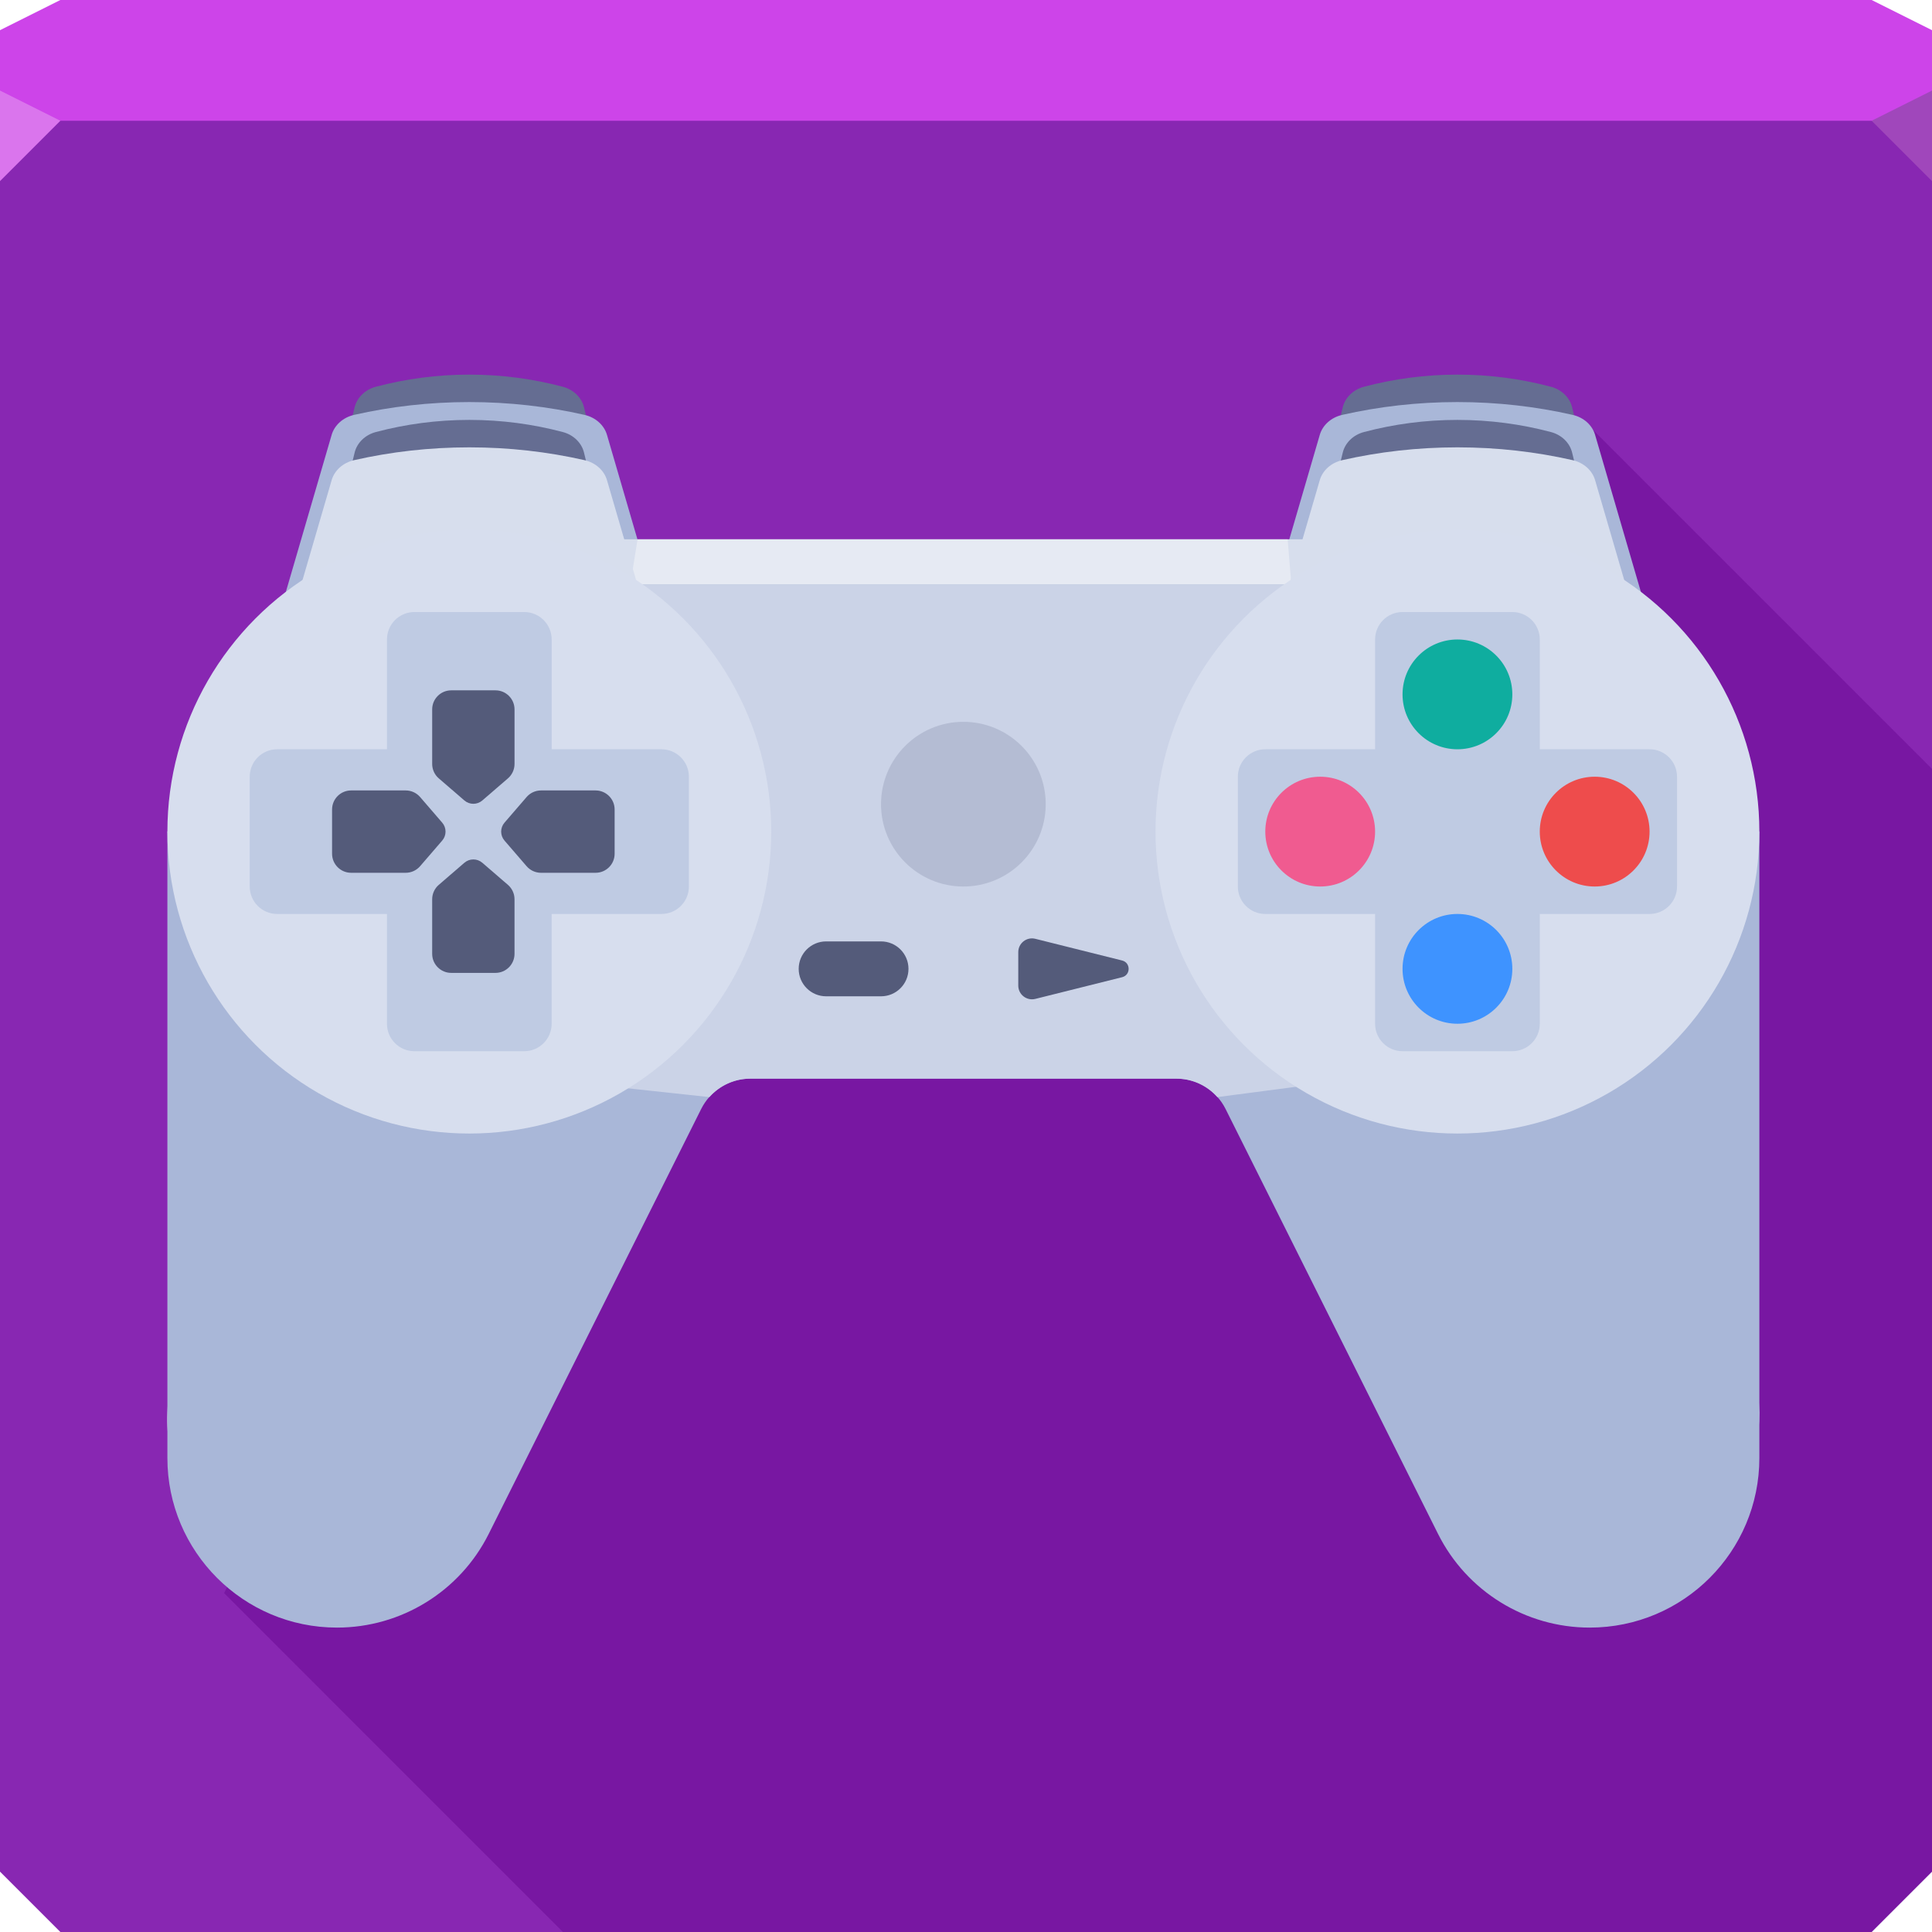 <?xml version="1.0" encoding="UTF-8" standalone="no"?>
<!-- Created with Inkscape (http://www.inkscape.org/) -->

<svg
   xmlns:dc="http://purl.org/dc/elements/1.1/"
   xmlns:cc="http://creativecommons.org/ns#"
   xmlns:rdf="http://www.w3.org/1999/02/22-rdf-syntax-ns#"
   xmlns:svg="http://www.w3.org/2000/svg"
   xmlns="http://www.w3.org/2000/svg"
   xmlns:sodipodi="http://sodipodi.sourceforge.net/DTD/sodipodi-0.dtd"
   xmlns:inkscape="http://www.inkscape.org/namespaces/inkscape"
   width="64"
   height="64"
   id="svg13094"
   version="1.1"
   inkscape:version="0.92.2 5c3e80d, 2017-08-06"
   sodipodi:docname="ps1.svg">
  <sodipodi:namedview
     id="base"
     pagecolor="#ffffff"
     bordercolor="#666666"
     borderopacity="1.0"
     inkscape:pageopacity="0"
     inkscape:pageshadow="2"
     inkscape:zoom="8.0000004"
     inkscape:cx="-28.115933"
     inkscape:cy="31.071012"
     inkscape:document-units="px"
     inkscape:current-layer="g965"
     showgrid="true"
     inkscape:snap-bbox="true"
     inkscape:bbox-paths="true"
     inkscape:bbox-nodes="true"
     inkscape:snap-bbox-edge-midpoints="true"
     inkscape:snap-bbox-midpoints="true"
     inkscape:object-paths="true"
     inkscape:snap-intersection-paths="true"
     inkscape:object-nodes="true"
     inkscape:snap-smooth-nodes="true"
     inkscape:snap-midpoints="true"
     inkscape:snap-object-midpoints="true"
     inkscape:snap-center="true"
     showguides="false"
     inkscape:guide-bbox="true"
     inkscape:window-width="1920"
     inkscape:window-height="1025"
     inkscape:window-x="-2"
     inkscape:window-y="32"
     inkscape:window-maximized="1"
     inkscape:snap-global="false"
     fit-margin-top="0"
     fit-margin-left="0"
     fit-margin-right="0"
     fit-margin-bottom="0"
     showborder="true"
     inkscape:showpageshadow="false"
     inkscape:snap-page="true">
    <inkscape:grid
       type="xygrid"
       id="grid3075"
       empspacing="5"
       visible="true"
       enabled="true"
       snapvisiblegridlinesonly="true"
       originx="1.6362304e-08"
       originy="18"
       spacingx="1"
       spacingy="1" />
    <sodipodi:guide
       orientation="0,1"
       position="-11,30"
       id="guide9148"
       inkscape:locked="false" />
    <sodipodi:guide
       orientation="1,0"
       position="32,70"
       id="guide9150"
       inkscape:locked="false" />
  </sodipodi:namedview>
  <defs
     id="defs13096" />
  <path
     id="path6538"
     d="m 0,3 v 31 28 l 2,2 h 30 30 l 2,-2 V 34 3 H 32 Z"
     style="color:#000000;display:inline;overflow:visible;visibility:visible;fill:#8827b2;fill-opacity:1;fill-rule:nonzero;stroke:none;stroke-width:2.286;marker:none;enable-background:accumulate"
     inkscape:connector-curvature="0"
     sodipodi:nodetypes="ccccccccccc" />
  <path
     style="opacity:1;vector-effect:none;fill:#60008b;fill-opacity:0.4;fill-rule:nonzero;stroke:none;stroke-width:1;stroke-linecap:butt;stroke-linejoin:miter;stroke-miterlimit:4;stroke-dasharray:none;stroke-dashoffset:0;stroke-opacity:1;marker:none;paint-order:normal"
     d="M 52.414 13.885 L 49.055 18.393 C 49.055 18.393 30.317 22.458 29.434 22.988 C 28.793 23.373 21.127 36.03 16.879 43.17 L 13.611 40.312 L 7.424 52.775 L 18.648 64 L 32 64 L 62 64 L 64 62 L 64 34 L 64 25.471 L 52.414 13.885 z "
     id="path1119" />
  <path
     inkscape:connector-curvature="0"
     style="color:#000000;fill:#cd44e9;fill-opacity:1;fill-rule:nonzero;stroke:none;marker:none;visibility:visible;display:inline;overflow:visible;enable-background:accumulate"
     d="M 2,0 0,1 0,4 19.562,4 39.125,4 64,4 64,1 62,0 39.125,0 19.562,0 2,0 z"
     id="path6688" />
  <g
     id="g3043"
     inkscape:export-filename="folder.png"
     inkscape:export-xdpi="90"
     inkscape:export-ydpi="90"
     transform="translate(-0.625,0.082)" />
  <g
     id="scalable"
     transform="matrix(1.039,0,0,1.039,1214.722,1878.812)"
     inkscape:label="#g3701"
     style="fill:#ffffff" />
  <path
     d="M 64,6 62,4 64,3 z"
     id="path3028"
     style="fill:#a048bb;fill-opacity:0.993"
     inkscape:connector-curvature="0" />
  <path
     inkscape:connector-curvature="0"
     style="fill:#da75ed;fill-opacity:1;fill-rule:nonzero"
     d="M 0,3 0,6 2,4 z"
     id="path4298"
     sodipodi:nodetypes="cccc" />
  <g
     id="g953"
     transform="matrix(0.103,0,0,0.103,5.545,6.045)"
     style="stroke-width:9.677">
    <path
       id="path826"
       d="m 135.724,79.449 -1.737,-7.147 c -0.747,-3.075 -3.308,-5.675 -6.809,-6.603 -9.612,-2.548 -19.689,-3.905 -30.074,-3.905 -10.385,0 -20.463,1.357 -30.075,3.906 -3.501,0.928 -6.062,3.528 -6.809,6.603 l -1.737,7.146 z"
       style="fill:#656d92;stroke-width:9.677;fill-opacity:1"
       inkscape:connector-curvature="0" />
    <path
       id="path828"
       d="M 35.31,141.242 H 158.896 L 141.369,81.149 c -0.899,-3.082 -3.628,-5.591 -7.211,-6.406 -11.825,-2.688 -24.244,-4.122 -37.055,-4.122 -12.811,0 -25.23,1.434 -37.055,4.122 -3.583,0.814 -6.312,3.324 -7.211,6.406 z"
       style="fill:#a9b7d8;stroke-width:9.677;fill-opacity:1"
       inkscape:connector-curvature="0" />
    <path
       id="path830"
       d="m 453.517,79.449 -1.737,-7.147 c -0.747,-3.075 -3.308,-5.675 -6.809,-6.603 -9.612,-2.548 -19.689,-3.905 -30.074,-3.905 -10.385,0 -20.462,1.357 -30.074,3.906 -3.501,0.928 -6.062,3.528 -6.809,6.603 l -1.737,7.146 z"
       style="fill:#656d92;stroke-width:9.677;fill-opacity:1"
       inkscape:connector-curvature="0" />
    <g
       id="g836"
       style="stroke-width:9.677">
      <path
         id="path832"
         d="M 353.103,141.242 H 476.69 L 459.163,81.149 c -0.899,-3.082 -3.628,-5.591 -7.211,-6.406 -11.825,-2.688 -24.244,-4.122 -37.055,-4.122 -12.811,0 -25.23,1.434 -37.055,4.122 -3.583,0.814 -6.312,3.324 -7.211,6.406 z"
         style="fill:#a9b7d8;stroke-width:9.677;fill-opacity:1"
         inkscape:connector-curvature="0" />
      <path
         inkscape:connector-curvature="0"
         style="fill:#d7deed;stroke-width:9.677"
         d="M 370.759,114.759 H 141.241 L 8.767,194.207 0,395.652 c -1.31,30.102 24.425,54.555 54.554,54.555 h 0.004 c 20.664,0 39.554,-11.674 48.796,-30.157 l 68.318,-136.636 c 2.99,-5.982 9.103,-9.76 15.791,-9.76 h 137.074 c 6.687,0 12.801,3.778 15.791,9.76 l 68.318,136.636 c 9.241,18.483 28.131,30.157 48.796,30.157 h 0.004 c 30.13,0 54.554,-24.425 54.554,-54.555 l -9.409,-201.445 z"
         id="path1062"
         sodipodi:nodetypes="cccsssccssccssscc" />
      <path
         style="fill:#e6eaf3;fill-opacity:1;stroke-width:1"
         d="M 21.172,17.404 20.625,20.812 43,20.125 42.777,17.404 Z"
         transform="matrix(9.677,0,0,9.677,-53.662,-53.661)"
         id="path834"
         inkscape:connector-curvature="0" />
      <g
         style="overflow:visible;stroke-width:94.681"
         id="g1117"
         transform="matrix(0.18,0,0,0.18,216.803,386.52)">
        <g
           transform="translate(-61.686,-312.868)"
           id="g3"
           style="stroke-width:94.681" />
      </g>
    </g>
    <g
       id="g848"
       style="stroke-width:9.677">
      <path
         id="path844"
         d="m 158.897,167.725 h -35.31 v -35.31 c 0,-4.875 -3.953,-8.828 -8.828,-8.828 h -35.31 c -4.875,0 -8.828,3.953 -8.828,8.828 v 35.31 H 35.31 c -4.875,0 -8.828,3.953 -8.828,8.828 v 35.31 c 0,4.875 3.953,8.828 8.828,8.828 h 35.31 v 35.31 c 0,4.875 3.953,8.828 8.828,8.828 h 35.31 c 4.875,0 8.828,-3.953 8.828,-8.828 v -35.31 h 35.31 c 4.875,0 8.828,-3.953 8.828,-8.828 v -35.31 c 0,-4.876 -3.952,-8.828 -8.827,-8.828 z"
         style="fill:#d7deed;stroke-width:9.677"
         inkscape:connector-curvature="0" />
      <path
         id="path846"
         d="m 476.69,167.725 h -35.31 v -35.31 c 0,-4.875 -3.953,-8.828 -8.828,-8.828 h -35.31 c -4.875,0 -8.828,3.953 -8.828,8.828 v 35.31 h -35.31 c -4.875,0 -8.828,3.953 -8.828,8.828 v 35.31 c 0,4.875 3.953,8.828 8.828,8.828 h 35.31 v 35.31 c 0,4.875 3.953,8.828 8.828,8.828 h 35.31 c 4.875,0 8.828,-3.953 8.828,-8.828 v -35.31 h 35.31 c 4.875,0 8.828,-3.953 8.828,-8.828 v -35.31 c -10e-4,-4.876 -3.953,-8.828 -8.828,-8.828 z"
         style="fill:#d7deed;stroke-width:9.677"
         inkscape:connector-curvature="0" />
    </g>
    <g
       id="g876"
       style="stroke-width:9.677" />
    <g
       id="g878"
       style="stroke-width:9.677" />
    <g
       id="g880"
       style="stroke-width:9.677" />
    <g
       id="g882"
       style="stroke-width:9.677" />
    <g
       id="g884"
       style="stroke-width:9.677" />
    <g
       id="g886"
       style="stroke-width:9.677" />
    <g
       id="g888"
       style="stroke-width:9.677" />
    <g
       id="g890"
       style="stroke-width:9.677" />
    <g
       id="g892"
       style="stroke-width:9.677" />
    <g
       id="g894"
       style="stroke-width:9.677" />
    <g
       id="g896"
       style="stroke-width:9.677" />
    <g
       id="g898"
       style="stroke-width:9.677" />
    <g
       id="g900"
       style="stroke-width:9.677" />
    <g
       id="g902"
       style="stroke-width:9.677" />
    <g
       id="g904"
       style="stroke-width:9.677" />
  </g>
  <g
     style="stroke-width:9.677"
     transform="matrix(0.103,0,0,0.103,5.545,7.545)"
     id="g1035">
    <path
       inkscape:connector-curvature="0"
       style="fill:#656d92;stroke-width:9.677;fill-opacity:1"
       d="m 135.724,79.449 -1.737,-7.147 c -0.747,-3.075 -3.308,-5.675 -6.809,-6.603 -9.612,-2.548 -19.689,-3.905 -30.074,-3.905 -10.385,0 -20.463,1.357 -30.075,3.906 -3.501,0.928 -6.062,3.528 -6.809,6.603 l -1.737,7.146 z"
       id="path955" />
    <path
       inkscape:connector-curvature="0"
       style="fill:#d7deed;stroke-width:9.677"
       d="M 35.31,141.242 H 158.896 L 141.369,81.149 c -0.899,-3.082 -3.628,-5.591 -7.211,-6.406 -11.825,-2.688 -24.244,-4.122 -37.055,-4.122 -12.811,0 -25.23,1.434 -37.055,4.122 -3.583,0.814 -6.312,3.324 -7.211,6.406 z"
       id="path957" />
    <path
       inkscape:connector-curvature="0"
       style="fill:#656d92;stroke-width:9.677;fill-opacity:1"
       d="m 453.517,79.449 -1.737,-7.147 c -0.747,-3.075 -3.308,-5.675 -6.809,-6.603 -9.612,-2.548 -19.689,-3.905 -30.074,-3.905 -10.385,0 -20.462,1.357 -30.074,3.906 -3.501,0.928 -6.062,3.528 -6.809,6.603 l -1.737,7.146 z"
       id="path959" />
    <g
       style="stroke-width:9.677"
       id="g965">
      <path
         inkscape:connector-curvature="0"
         style="fill:#d7deed;stroke-width:9.677"
         d="M 353.103,141.242 H 476.69 L 459.163,81.149 c -0.899,-3.082 -3.628,-5.591 -7.211,-6.406 -11.825,-2.688 -24.244,-4.122 -37.055,-4.122 -12.811,0 -25.23,1.434 -37.055,4.122 -3.583,0.814 -6.312,3.324 -7.211,6.406 z"
         id="path961" />
      <path
         inkscape:connector-curvature="0"
         style="fill:#a9b7d8;stroke-width:9.677;fill-opacity:1"
         d="M 370.759,114.759 H 141.241 L 0,194.207 v 201.445 c 0,30.13 24.425,54.555 54.554,54.555 h 0.004 c 20.664,0 39.554,-11.674 48.796,-30.157 l 68.318,-136.636 c 2.99,-5.982 9.103,-9.76 15.791,-9.76 h 137.074 c 6.687,0 12.801,3.778 15.791,9.76 l 68.318,136.636 c 9.241,18.483 28.131,30.157 48.796,30.157 h 0.004 c 30.13,0 54.554,-24.425 54.554,-54.555 V 194.207 Z"
         id="path963" />
      <path
         inkscape:connector-curvature="0"
         style="fill:#cbd3e7;stroke-width:9.677;fill-opacity:1"
         d="M 141.238,114.759 -0.004,194.216 50.8,266.282 174.313,279.588 c 3.302,-3.707 8.046,-5.935 13.155,-5.935 h 137.065 c 5.108,0 9.852,2.227 13.155,5.935 l 120.319,-15.725 c 5.316,-0.695 6.582,-5.299 9.677,-9.677 l 42.941,-60.745 -139.862,-78.682 z"
         id="path963-3"
         sodipodi:nodetypes="ccccsscssccc" />
    </g>
    <g
       style="stroke-width:9.677;fill:#d7deee;fill-opacity:1"
       id="g971">
      <circle
         style="fill:#d7deee;stroke-width:9.677;fill-opacity:1"
         cx="97.103"
         cy="194.207"
         r="97.103"
         id="circle967" />
      <circle
         style="fill:#d7deee;stroke-width:9.677;fill-opacity:1"
         cx="414.897"
         cy="194.207"
         r="97.103"
         id="circle969" />
    </g>
    <g
       style="stroke-width:9.677"
       id="g977">
      <path
         inkscape:connector-curvature="0"
         style="fill:#00378e;stroke-width:9.677;fill-opacity:0.117"
         d="m 158.897,167.725 h -35.31 v -35.31 c 0,-4.875 -3.953,-8.828 -8.828,-8.828 h -35.31 c -4.875,0 -8.828,3.953 -8.828,8.828 v 35.31 H 35.31 c -4.875,0 -8.828,3.953 -8.828,8.828 v 35.31 c 0,4.875 3.953,8.828 8.828,8.828 h 35.31 v 35.31 c 0,4.875 3.953,8.828 8.828,8.828 h 35.31 c 4.875,0 8.828,-3.953 8.828,-8.828 v -35.31 h 35.31 c 4.875,0 8.828,-3.953 8.828,-8.828 v -35.31 c 0,-4.876 -3.952,-8.828 -8.827,-8.828 z"
         id="path973" />
      <path
         inkscape:connector-curvature="0"
         style="fill:#00378e;stroke-width:9.677;fill-opacity:0.117"
         d="m 476.69,167.725 h -35.31 v -35.31 c 0,-4.875 -3.953,-8.828 -8.828,-8.828 h -35.31 c -4.875,0 -8.828,3.953 -8.828,8.828 v 35.31 h -35.31 c -4.875,0 -8.828,3.953 -8.828,8.828 v 35.31 c 0,4.875 3.953,8.828 8.828,8.828 h 35.31 v 35.31 c 0,4.875 3.953,8.828 8.828,8.828 h 35.31 c 4.875,0 8.828,-3.953 8.828,-8.828 v -35.31 h 35.31 c 4.875,0 8.828,-3.953 8.828,-8.828 v -35.31 c -10e-4,-4.876 -3.953,-8.828 -8.828,-8.828 z"
         id="path975" />
    </g>
    <g
       style="stroke-width:9.677"
       id="g987">
      <path
         inkscape:connector-curvature="0"
         style="fill:#545b7a;stroke-width:9.677;font-variant-east_asian:normal;opacity:1;vector-effect:none;fill-opacity:1;stroke-linecap:butt;stroke-linejoin:miter;stroke-miterlimit:4;stroke-dasharray:none;stroke-dashoffset:0;stroke-opacity:1"
         d="M 76.641,207.449 H 59.094 c -3.384,0 -6.129,-2.744 -6.129,-6.129 v -14.226 c 0,-3.384 2.744,-6.129 6.129,-6.129 h 17.548 c 1.782,0 3.476,0.776 4.64,2.125 l 7.103,8.233 c 1.429,1.656 1.429,4.11 0,5.767 l -7.103,8.233 c -1.164,1.35 -2.859,2.126 -4.641,2.126 z"
         id="path979" />
      <path
         inkscape:connector-curvature="0"
         style="fill:#545b7a;stroke-width:9.677;font-variant-east_asian:normal;opacity:1;vector-effect:none;fill-opacity:1;stroke-linecap:butt;stroke-linejoin:miter;stroke-miterlimit:4;stroke-dasharray:none;stroke-dashoffset:0;stroke-opacity:1"
         d="m 120.162,180.966 h 17.548 c 3.384,0 6.129,2.744 6.129,6.129 v 14.226 c 0,3.384 -2.744,6.129 -6.129,6.129 h -17.548 c -1.782,0 -3.476,-0.776 -4.64,-2.125 l -7.103,-8.233 c -1.429,-1.656 -1.429,-4.11 0,-5.767 l 7.103,-8.233 c 1.163,-1.35 2.857,-2.126 4.64,-2.126 z"
         id="path981" />
      <path
         inkscape:connector-curvature="0"
         style="fill:#545b7a;stroke-width:9.677;font-variant-east_asian:normal;opacity:1;vector-effect:none;fill-opacity:1;stroke-linecap:butt;stroke-linejoin:miter;stroke-miterlimit:4;stroke-dasharray:none;stroke-dashoffset:0;stroke-opacity:1"
         d="m 111.642,215.967 v 17.547 c 0,3.384 -2.744,6.129 -6.129,6.129 H 91.288 c -3.384,0 -6.129,-2.744 -6.129,-6.129 v -17.547 c 0,-1.782 0.776,-3.476 2.125,-4.64 l 8.233,-7.103 c 1.656,-1.429 4.11,-1.429 5.767,0 l 8.233,7.103 c 1.35,1.165 2.125,2.858 2.125,4.64 z"
         id="path983" />
      <path
         inkscape:connector-curvature="0"
         style="fill:#545b7a;stroke-width:9.677;font-variant-east_asian:normal;opacity:1;vector-effect:none;fill-opacity:1;stroke-linecap:butt;stroke-linejoin:miter;stroke-miterlimit:4;stroke-dasharray:none;stroke-dashoffset:0;stroke-opacity:1"
         d="M 85.16,172.447 V 154.9 c 0,-3.384 2.744,-6.129 6.129,-6.129 h 14.226 c 3.384,0 6.129,2.744 6.129,6.129 v 17.547 c 0,1.782 -0.776,3.476 -2.125,4.64 l -8.233,7.103 c -1.656,1.429 -4.11,1.429 -5.767,0 l -8.233,-7.103 c -1.349,-1.164 -2.126,-2.857 -2.126,-4.64 z"
         id="path985" />
    </g>
    <circle
       style="fill:#f05b90;stroke-width:9.677;fill-opacity:1"
       cx="370.759"
       cy="194.207"
       r="17.655"
       id="circle989" />
    <circle
       style="fill:#00103a;stroke-width:9.677;fill-opacity:0.117"
       cx="256"
       cy="185.38"
       r="26.483"
       id="circle991" />
    <circle
       style="fill:#ee4c4c;stroke-width:9.677;fill-opacity:1"
       cx="459.034"
       cy="194.207"
       r="17.655"
       id="circle993" />
    <circle
       style="fill:#3e93ff;stroke-width:9.677;fill-opacity:1"
       cx="414.897"
       cy="238.345"
       r="17.655"
       id="circle995" />
    <circle
       style="fill:#0fad9f;stroke-width:9.677;fill-opacity:1"
       cx="414.897"
       cy="150.07"
       r="17.655"
       id="circle997" />
    <g
       style="stroke-width:9.677"
       id="g1003">
      <path
         inkscape:connector-curvature="0"
         style="fill:#545b7a;stroke-width:9.677;font-variant-east_asian:normal;opacity:1;vector-effect:none;fill-opacity:1;stroke-linecap:butt;stroke-linejoin:miter;stroke-miterlimit:4;stroke-dasharray:none;stroke-dashoffset:0;stroke-opacity:1"
         d="m 229.517,247.173 h -17.655 c -4.875,0 -8.828,-3.953 -8.828,-8.828 v 0 c 0,-4.875 3.953,-8.828 8.828,-8.828 h 17.655 c 4.875,0 8.828,3.953 8.828,8.828 v 0 c 0,4.875 -3.953,8.828 -8.828,8.828 z"
         id="path999" />
      <path
         inkscape:connector-curvature="0"
         style="fill:#545b7a;stroke-width:9.677;font-variant-east_asian:normal;opacity:1;vector-effect:none;fill-opacity:1;stroke-linecap:butt;stroke-linejoin:miter;stroke-miterlimit:4;stroke-dasharray:none;stroke-dashoffset:0;stroke-opacity:1"
         d="m 307.054,241.03 -27.915,6.978 c -2.786,0.696 -5.484,-1.41 -5.484,-4.282 v -10.763 c 0,-2.871 2.699,-4.979 5.484,-4.282 l 27.915,6.978 c 2.795,0.7 2.795,4.673 0,5.371 z"
         id="path1001" />
    </g>
    <g
       style="stroke-width:9.677"
       id="g1005" />
    <g
       style="stroke-width:9.677"
       id="g1007" />
    <g
       style="stroke-width:9.677"
       id="g1009" />
    <g
       style="stroke-width:9.677"
       id="g1011" />
    <g
       style="stroke-width:9.677"
       id="g1013" />
    <g
       style="stroke-width:9.677"
       id="g1015" />
    <g
       style="stroke-width:9.677"
       id="g1017" />
    <g
       style="stroke-width:9.677"
       id="g1019" />
    <g
       style="stroke-width:9.677"
       id="g1021" />
    <g
       style="stroke-width:9.677"
       id="g1023" />
    <g
       style="stroke-width:9.677"
       id="g1025" />
    <g
       style="stroke-width:9.677"
       id="g1027" />
    <g
       style="stroke-width:9.677"
       id="g1029" />
    <g
       style="stroke-width:9.677"
       id="g1031" />
    <g
       style="stroke-width:9.677"
       id="g1033" />
  </g>
</svg>
